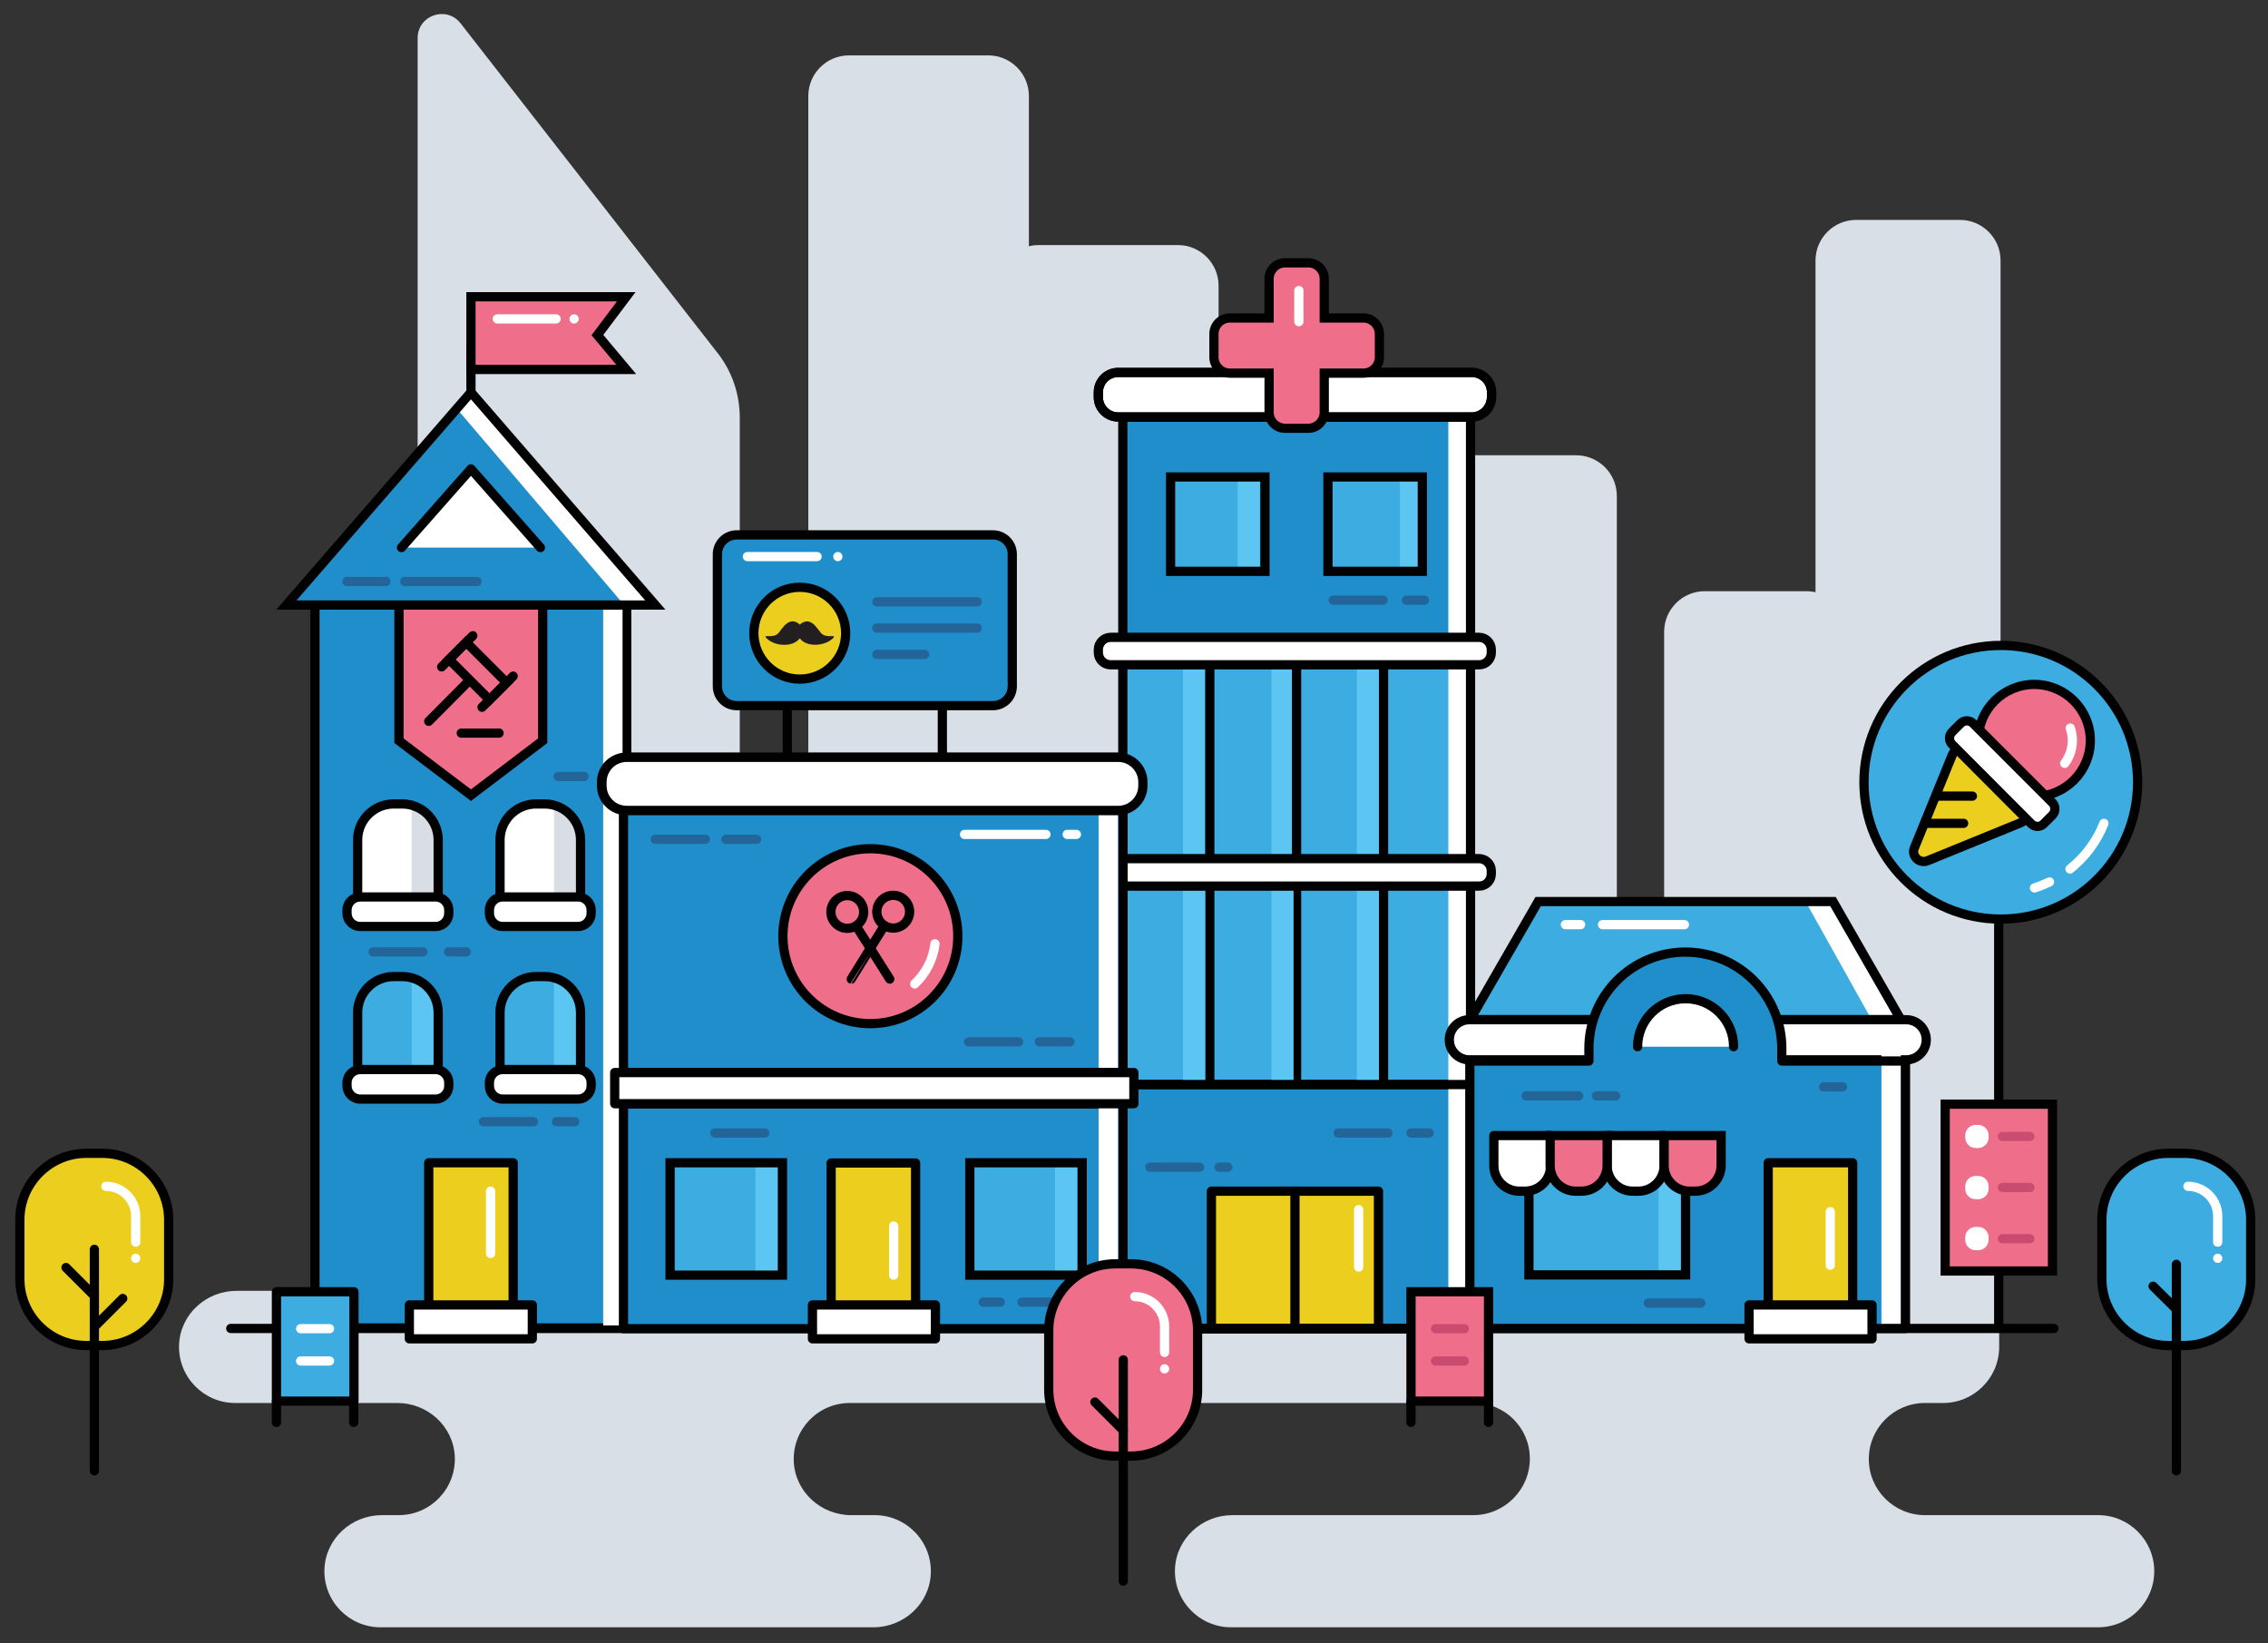 <?xml version="1.0" encoding="utf-8"?>
<!-- Generator: Adobe Illustrator 22.0.1, SVG Export Plug-In . SVG Version: 6.00 Build 0)  -->
<svg version="1.1" id="Layer_1" xmlns="http://www.w3.org/2000/svg" xmlns:xlink="http://www.w3.org/1999/xlink" x="0px" y="0px"
	 viewBox="0 0 982.9 712" style="enable-background:new 0 0 982.9 712;" xml:space="preserve">
<rect x="0" y="0" width="982.9" height="712" fill="#333333" stroke="none"/>
<style type="text/css">
	.st0{fill:#D9DFE6;}
	.st1{fill:#1F8ECB;}
	.st2{fill:#3CACE1;}
	.st3{fill:#5CC5F1;}
	.st4{fill:none;stroke:#010101;stroke-width:4;stroke-linecap:round;stroke-miterlimit:10;}
	.st5{fill:none;stroke:#010101;stroke-width:4;stroke-linecap:round;stroke-linejoin:round;stroke-miterlimit:10;}
	.st6{fill:none;stroke:#010101;stroke-width:10;stroke-linecap:round;stroke-linejoin:round;stroke-miterlimit:10;}
	.st7{fill:none;stroke:#FFFFFF;stroke-width:4;stroke-linecap:round;stroke-miterlimit:10;}
	.st8{fill:#1F8ECB;stroke:#010101;stroke-width:4;stroke-linecap:round;stroke-linejoin:round;stroke-miterlimit:10;}
	.st9{fill:#FFFFFF;}
	.st10{fill:#FFFFFF;stroke:#010101;stroke-width:4;stroke-linecap:round;stroke-linejoin:round;stroke-miterlimit:10;}
	.st11{fill:none;stroke:#236499;stroke-width:4;stroke-linecap:round;stroke-miterlimit:10;}
	.st12{fill:#ECCE1E;stroke:#010101;stroke-width:4;stroke-linecap:round;stroke-linejoin:round;stroke-miterlimit:10;}
	.st13{fill:#EF6F8A;stroke:#010101;stroke-width:4;stroke-miterlimit:10;}
	.st14{fill:none;stroke:#010101;stroke-width:4;stroke-miterlimit:10;}
	.st15{fill:none;stroke:#FFFFFF;stroke-width:4;stroke-linecap:round;stroke-linejoin:round;stroke-miterlimit:10;}
	.st16{fill:#3CACE1;stroke:#010101;stroke-width:4;stroke-linecap:round;stroke-linejoin:round;stroke-miterlimit:10;}
	.st17{fill:#D8DEE4;}
	.st18{fill:none;stroke:#010101;stroke-width:10;stroke-linejoin:round;stroke-miterlimit:10;}
	.st19{fill:#010101;}
	.st20{fill:#1F8ECB;stroke:#010101;stroke-width:4;stroke-miterlimit:10;}
	.st21{fill:#231F20;}
	.st22{fill:url(#SVGID_1_);stroke:#010101;stroke-width:4;stroke-linecap:round;stroke-linejoin:round;stroke-miterlimit:10;}
	.st23{fill:url(#SVGID_2_);stroke:#010101;stroke-width:4;stroke-linecap:round;stroke-linejoin:round;stroke-miterlimit:10;}
	.st24{opacity:0.5;}
	.st25{fill:none;stroke:#A52B57;stroke-width:4;stroke-linecap:round;stroke-miterlimit:10;}
	.st26{opacity:0.5;fill:none;stroke:#A52B57;stroke-width:4;stroke-linecap:round;stroke-miterlimit:10;}
</style>
<g>
	<path class="st0" d="M909.3,656.6h-75.1c-13.4,0-24.3-10.9-24.3-24.3v0c0-13.4,10.9-24.3,24.3-24.3h7.9c13.4,0,24.3-10.9,24.3-24.3
		v-24.3H535.4h-32.7H102.5c-13.2,0-24.4,10.2-24.9,23.4c-0.5,13.8,10.6,25.2,24.3,25.2h70.3c13.2,0,24.4,10.2,24.9,23.4
		c0.5,13.8-10.6,25.2-24.3,25.2h-7.3c-13.2,0-24.4,10.2-24.9,23.4c-0.5,13.8,10.6,25.2,24.3,25.2h213.6c13.2,0,24.4-10.2,24.9-23.4
		c0.5-13.8-10.6-25.2-24.3-25.2h-10.2c-13.2,0-24.4-10.2-24.9-23.4c-0.5-13.8,10.5-25.2,24.3-25.2h134.5h32.7h103.4
		c13.3,0,24.1,10.8,24.1,24.1v0c0,13.5-11,24.5-24.5,24.5H534.1c-13.2,0-24.4,10.2-24.9,23.4c-0.5,13.8,10.6,25.2,24.3,25.2h375.8
		c13.4,0,24.3-10.9,24.3-24.3v0C933.6,667.5,922.7,656.6,909.3,656.6z"/>
	<path class="st0" d="M428.3,515.4h-60.4c-9.7,0-17.6-7.9-17.6-17.6V41.6c0-9.7,7.9-17.6,17.6-17.6h60.4c9.7,0,17.6,7.9,17.6,17.6
		v456.2C445.9,507.5,438,515.4,428.3,515.4z"/>
	<path class="st0" d="M510.5,559.4h-60.4c-9.7,0-17.6-7.9-17.6-17.6v-418c0-9.7,7.9-17.6,17.6-17.6h60.4c9.7,0,17.6,7.9,17.6,17.6
		v418C528.1,551.5,520.2,559.4,510.5,559.4z"/>
	<path class="st0" d="M683.2,563.1H573.4c-9.7,0-17.6-7.9-17.6-17.6V214.9c0-9.7,7.9-17.6,17.6-17.6h109.7c9.7,0,17.6,7.9,17.6,17.6
		v330.6C700.8,555.2,692.9,563.1,683.2,563.1z"/>
	<g>
		<rect x="486.4" y="174.8" class="st1" width="150.7" height="107"/>
		<rect x="507.3" y="206.7" class="st2" width="40.9" height="40.9"/>
		<rect x="536.4" y="205.2" class="st3" width="9.6" height="42.4"/>
		<rect x="507.3" y="206.7" class="st4" width="40.9" height="40.9"/>
		<rect x="575.5" y="206.7" class="st2" width="40.9" height="40.9"/>
		<rect x="606.7" y="205.2" class="st3" width="9.6" height="42.4"/>
		<rect x="575.5" y="206.7" class="st4" width="40.9" height="40.9"/>
		<rect x="486.4" y="282.2" class="st2" width="150.7" height="187.8"/>
		<rect x="512.7" y="290.1" class="st3" width="9.6" height="80.5"/>
		<rect x="588" y="290.1" class="st3" width="9.6" height="80.5"/>
		<line class="st5" x1="524.3" y1="378.1" x2="524.3" y2="469.9"/>
		<line class="st5" x1="561.9" y1="378.1" x2="561.9" y2="469.9"/>
		<line class="st5" x1="599.6" y1="378.1" x2="599.6" y2="469.9"/>
		<path class="st6" d="M568.2,548"/>
		<path class="st6" d="M568.2,510.2"/>
		<path class="st7" d="M493.5,367.8"/>
		<rect x="486.6" y="470" class="st8" width="150.7" height="105.8"/>
		<rect x="486.6" y="282.2" class="st2" width="150.5" height="95.9"/>
		
			<rect x="627.8" y="281.8" transform="matrix(-1 -1.224647e-16 1.224647e-16 -1 1263.873 751.738)" class="st9" width="8.4" height="188.1"/>
		
			<rect x="627.8" y="180.7" transform="matrix(-1 -1.224647e-16 1.224647e-16 -1 1263.873 462.547)" class="st9" width="8.4" height="101.1"/>
		
			<rect x="627.8" y="470.2" transform="matrix(-1 -1.224647e-16 1.224647e-16 -1 1263.873 1045.749)" class="st9" width="8.4" height="105.3"/>
		<rect x="512.7" y="290.1" class="st3" width="9.6" height="80.5"/>
		<rect x="588" y="290.1" class="st3" width="9.6" height="80.5"/>
		<rect x="512.7" y="385" class="st3" width="9.6" height="83.2"/>
		<rect x="588" y="385" class="st3" width="9.6" height="83.2"/>
		<rect x="551" y="290.1" class="st3" width="9.6" height="80.5"/>
		<rect x="551" y="385" class="st3" width="9.6" height="83.2"/>
		<line class="st5" x1="524.3" y1="282.2" x2="524.3" y2="374"/>
		<line class="st5" x1="561.9" y1="282.2" x2="561.9" y2="374"/>
		<rect x="486.6" y="180.7" class="st5" width="150.7" height="395"/>
		<line class="st5" x1="599.6" y1="282.2" x2="599.6" y2="374"/>
		<path class="st10" d="M641,288.1H481.3c-2.9,0-5.3-2.4-5.3-5.3v-1.3c0-2.9,2.4-5.3,5.3-5.3H641c2.9,0,5.3,2.4,5.3,5.3v1.3
			C646.3,285.7,644,288.1,641,288.1z"/>
		<line class="st11" x1="599.4" y1="260.1" x2="577.8" y2="260.1"/>
		<line class="st11" x1="617.3" y1="260.1" x2="609.5" y2="260.1"/>
		<rect x="525" y="516.2" class="st12" width="72.4" height="59.5"/>
		<line class="st5" x1="561.2" y1="516.2" x2="561.2" y2="575.7"/>
		<path class="st10" d="M641,384H481.3c-2.9,0-5.3-2.4-5.3-5.3v-1.3c0-2.9,2.4-5.3,5.3-5.3H641c2.9,0,5.3,2.4,5.3,5.3v1.3
			C646.3,381.6,644,384,641,384z"/>
		<path class="st10" d="M637.8,180.7H484.6c-4.7,0-8.6-3.8-8.6-8.6v-2.1c0-4.7,3.8-8.6,8.6-8.6l153.2,0c4.7,0,8.6,3.8,8.6,8.6v2.1
			C646.3,176.9,642.5,180.7,637.8,180.7z"/>
		<path class="st5" d="M637.8,180.7H484.6c-4.7,0-8.6-3.8-8.6-8.6v-2.1c0-4.7,3.8-8.6,8.6-8.6l153.2,0c4.7,0,8.6,3.8,8.6,8.6v2.1
			C646.3,176.9,642.5,180.7,637.8,180.7z"/>
		<g>
			<path class="st13" d="M590.9,137.8h-17v-17c0-3.8-3.1-6.9-6.9-6.9h-10.1c-3.8,0-6.9,3.1-6.9,6.9v17h-17c-3.8,0-6.9,3.1-6.9,6.9
				v10.1c0,3.8,3.1,6.9,6.9,6.9h17v17c0,3.8,3.1,6.9,6.9,6.9H567c3.8,0,6.9-3.1,6.9-6.9v-17h17c3.8,0,6.9-3.1,6.9-6.9v-10.1
				C597.8,140.9,594.7,137.8,590.9,137.8z"/>
			<g>
				<line class="st7" x1="562.9" y1="125.9" x2="562.9" y2="139.4"/>
			</g>
		</g>
		<line class="st11" x1="601.5" y1="491" x2="579.9" y2="491"/>
		<line class="st11" x1="619.4" y1="491" x2="611.5" y2="491"/>
		<line class="st11" x1="519.9" y1="505.8" x2="498.3" y2="505.8"/>
		<rect x="486.6" y="470" class="st14" width="150.7" height="105.8"/>
		<line class="st11" x1="532.1" y1="505.8" x2="528.3" y2="505.8"/>
		<line class="st15" x1="588.8" y1="524.2" x2="588.8" y2="549.1"/>
	</g>
	<path class="st0" d="M849.4,573.6h-45c-9.7,0-17.6-7.9-17.6-17.6V112.9c0-9.7,7.9-17.6,17.6-17.6h45c9.7,0,17.6,7.9,17.6,17.6V556
		C867,565.7,859.1,573.6,849.4,573.6z"/>
	<path class="st0" d="M782.9,573.6h-44.1c-9.7,0-17.6-7.9-17.6-17.6V273.8c0-9.7,7.9-17.6,17.6-17.6h44.1c9.7,0,17.6,7.9,17.6,17.6
		V556C800.6,565.7,792.7,573.6,782.9,573.6z"/>
	<path class="st0" d="M320.6,515.4H181V16.5c0-9.9,12.5-14.2,18.6-6.4L311,153c6.3,8,9.6,17.9,9.6,28.1V515.4z"/>
	<g>
		<path class="st12" d="M44.3,583.1h-6.9c-15.9,0-28.8-13-28.8-28.8v-25.7c0-15.9,13-28.8,28.8-28.8h6.9c15.9,0,28.8,13,28.8,28.8
			v25.7C73.2,570.1,60.2,583.1,44.3,583.1z"/>
		<line class="st5" x1="40.9" y1="575" x2="53.2" y2="562.7"/>
		<line class="st5" x1="40.9" y1="561.6" x2="28.6" y2="549.3"/>
		<path class="st7" d="M45.9,514.1c7.1,0,12.9,5.8,12.9,12.9v11.3"/>
		<line class="st7" x1="58.8" y1="545.3" x2="58.8" y2="545.3"/>
		<g>
			<line class="st5" x1="40.9" y1="541.4" x2="40.9" y2="637.4"/>
		</g>
	</g>
	<line class="st4" x1="100" y1="575.7" x2="890.1" y2="575.7"/>
	<g>
		<path class="st16" d="M946.6,583.1h-6.9c-15.9,0-28.8-13-28.8-28.8v-25.7c0-15.9,13-28.8,28.8-28.8h6.9c15.9,0,28.8,13,28.8,28.8
			v25.7C975.5,570.1,962.5,583.1,946.6,583.1z"/>
		<line class="st5" x1="943.2" y1="567.4" x2="933.1" y2="557.4"/>
		<path class="st7" d="M948.2,514.1c7.1,0,12.9,5.8,12.9,12.9v11.3"/>
		<line class="st7" x1="961.1" y1="545.3" x2="961.1" y2="545.3"/>
		<g>
			<line class="st5" x1="943.2" y1="547.9" x2="943.2" y2="637.4"/>
		</g>
	</g>
	<g>
		<rect x="136.5" y="262.2" class="st1" width="135.1" height="313.3"/>
		<polygon class="st13" points="235.2,321 204.1,344.6 172.9,321 172.9,262.2 235.2,262.2 		"/>
		<g>
			<line class="st4" x1="191.4" y1="289" x2="204.9" y2="275.5"/>
			<line class="st4" x1="208.9" y1="306.5" x2="222.4" y2="293"/>
			<line class="st4" x1="185.8" y1="312.6" x2="202.4" y2="295.9"/>
			<line class="st4" x1="199.9" y1="317.7" x2="216.3" y2="317.7"/>
			
				<rect x="201.9" y="278.4" transform="matrix(0.707 -0.707 0.707 0.707 -144.957 231.655)" class="st4" width="10.5" height="24.8"/>
		</g>
		<rect x="136.5" y="262.2" class="st5" width="135.1" height="313.3"/>
		
			<rect x="261.4" y="262.2" transform="matrix(-1 -1.224647e-16 1.224647e-16 -1 531.202 836.586)" class="st9" width="8.4" height="312.2"/>
		<polygon class="st1" points="204.1,170 284,262.2 124.1,262.2 		"/>
		<polygon class="st9" points="271.7,263.6 285.7,262.5 206.3,170.1 198.9,178.2 		"/>
		<polygon class="st14" points="204.1,170 284,262.2 124.1,262.2 		"/>
		<polyline class="st10" points="234.2,237.3 204.1,203.2 174,237.3 		"/>
		<rect x="185.8" y="503.9" class="st12" width="36.6" height="71.6"/>
		<line class="st11" x1="183.3" y1="412.5" x2="161.7" y2="412.5"/>
		<line class="st11" x1="202.1" y1="412.5" x2="194.4" y2="412.5"/>
		<line class="st11" x1="253.1" y1="336.5" x2="241.9" y2="336.5"/>
		<line class="st11" x1="231.2" y1="486.1" x2="209.5" y2="486.1"/>
		<line class="st11" x1="249.1" y1="486.1" x2="241.2" y2="486.1"/>
		<line class="st5" x1="204.1" y1="170" x2="204.1" y2="150.3"/>
		<line class="st15" x1="212.6" y1="516.2" x2="212.6" y2="543.2"/>
		<g>
			<path class="st9" d="M189.9,396.5H155V364c0-8.6,7-15.6,15.6-15.6h3.7c8.6,0,15.6,7,15.6,15.6V396.5z"/>
			<polygon class="st17" points="188,391.5 178.4,391.5 178.4,349.1 188,356.4 			"/>
			<path class="st5" d="M189.9,396.5H155V364c0-8.6,7-15.6,15.6-15.6h3.7c8.6,0,15.6,7,15.6,15.6V396.5z"/>
			<path class="st10" d="M188.8,401.5h-32.7c-3.2,0-5.7-2.6-5.7-5.7v-1.4c0-3.2,2.6-5.7,5.7-5.7h32.7c3.2,0,5.7,2.6,5.7,5.7v1.4
				C194.5,398.9,192,401.5,188.8,401.5z"/>
		</g>
		<g>
			<path class="st9" d="M251.6,396.5h-34.9V364c0-8.6,7-15.6,15.6-15.6h3.7c8.6,0,15.6,7,15.6,15.6V396.5z"/>
			<polygon class="st17" points="249.7,391.5 240.1,391.5 240.1,349.1 249.7,356.4 			"/>
			<path class="st5" d="M251.6,396.5h-34.9V364c0-8.6,7-15.6,15.6-15.6h3.7c8.6,0,15.6,7,15.6,15.6V396.5z"/>
			<path class="st10" d="M250.5,401.5h-32.7c-3.2,0-5.7-2.6-5.7-5.7v-1.4c0-3.2,2.6-5.7,5.7-5.7h32.7c3.2,0,5.7,2.6,5.7,5.7v1.4
				C256.2,398.9,253.7,401.5,250.5,401.5z"/>
		</g>
		<g>
			<path class="st2" d="M189.9,471.3H155v-32.5c0-8.6,7-15.6,15.6-15.6h3.7c8.6,0,15.6,7,15.6,15.6V471.3z"/>
			<polygon class="st3" points="188,466.3 178.4,466.3 178.4,423.9 188,431.2 			"/>
			<path class="st5" d="M189.9,471.3H155v-32.5c0-8.6,7-15.6,15.6-15.6h3.7c8.6,0,15.6,7,15.6,15.6V471.3z"/>
			<path class="st10" d="M188.8,476.3h-32.7c-3.2,0-5.7-2.6-5.7-5.7v-1.4c0-3.2,2.6-5.7,5.7-5.7h32.7c3.2,0,5.7,2.6,5.7,5.7v1.4
				C194.5,473.7,192,476.3,188.8,476.3z"/>
		</g>
		<g>
			<path class="st2" d="M251.6,471.3h-34.9v-32.5c0-8.6,7-15.6,15.6-15.6h3.7c8.6,0,15.6,7,15.6,15.6V471.3z"/>
			<polygon class="st3" points="249.7,466.3 240.1,466.3 240.1,423.9 249.7,431.2 			"/>
			<path class="st5" d="M251.6,471.3h-34.9v-32.5c0-8.6,7-15.6,15.6-15.6h3.7c8.6,0,15.6,7,15.6,15.6V471.3z"/>
			<path class="st10" d="M250.5,476.3h-32.7c-3.2,0-5.7-2.6-5.7-5.7v-1.4c0-3.2,2.6-5.7,5.7-5.7h32.7c3.2,0,5.7,2.6,5.7,5.7v1.4
				C256.2,473.7,253.7,476.3,250.5,476.3z"/>
		</g>
		<rect x="177.4" y="565.5" class="st10" width="53.3" height="14.7"/>
		<polygon class="st13" points="271.4,128.6 258.9,145.2 271.4,160.1 204.1,160.1 204.1,128.6 		"/>
		<line class="st7" x1="215.5" y1="138.2" x2="241" y2="138.2"/>
		<line class="st7" x1="248.8" y1="138.2" x2="248.8" y2="138.2"/>
		<line class="st11" x1="167.2" y1="252" x2="150.4" y2="252"/>
		<line class="st11" x1="206.7" y1="252" x2="175.4" y2="252"/>
	</g>
	<g>
		<g>
			<rect x="119.8" y="559.8" class="st16" width="33.6" height="47.4"/>
			<g>
				<line class="st10" x1="119.8" y1="607.2" x2="119.8" y2="616.4"/>
				<line class="st10" x1="153.3" y1="607.2" x2="153.3" y2="616.4"/>
			</g>
		</g>
		<line class="st15" x1="130.3" y1="575.8" x2="142.8" y2="575.8"/>
		<line class="st15" x1="130.3" y1="589.8" x2="142.8" y2="589.8"/>
	</g>
	<g>
		<rect x="269.8" y="351.2" class="st1" width="217" height="113.5"/>
		<g>
			<line class="st18" x1="463.7" y1="503.9" x2="463.7" y2="552.6"/>
		</g>
		<g>
			<line class="st18" x1="462.7" y1="503.9" x2="462.7" y2="552.6"/>
		</g>
		<rect x="270.2" y="478.4" class="st8" width="216.5" height="97.4"/>
		
			<rect x="476.1" y="346.3" transform="matrix(-1 -1.224647e-16 1.224647e-16 -1 960.605 922.039)" class="st9" width="8.4" height="229.4"/>
		<line class="st11" x1="331.4" y1="491" x2="309.8" y2="491"/>
		<line class="st11" x1="433.5" y1="564.3" x2="426.1" y2="564.3"/>
		<line class="st11" x1="463.7" y1="564.3" x2="442.9" y2="564.3"/>
		<rect x="270.2" y="346.9" class="st5" width="216.5" height="117.9"/>
		<rect x="266.4" y="464.8" class="st10" width="225" height="13.5"/>
		<g>
			<path class="st9" d="M485,351.2H271.1c-5.7,0-10.3-4.6-10.3-10.3v-2.5c0-5.7,4.6-10.3,10.3-10.3H485c5.7,0,10.3,4.6,10.3,10.3
				v2.5C495.3,346.6,490.7,351.2,485,351.2z"/>
			<path class="st19" d="M484.5,353.3h-213c-7,0-12.8-5.7-12.8-12.8v-1.6c0-7,5.7-12.8,12.8-12.8h213c7,0,12.8,5.7,12.8,12.8v1.6
				C497.3,347.5,491.6,353.3,484.5,353.3z M271.6,330.2c-4.8,0-8.7,3.9-8.7,8.7v1.6c0,4.8,3.9,8.7,8.7,8.7h213
				c4.8,0,8.7-3.9,8.7-8.7v-1.6c0-4.8-3.9-8.7-8.7-8.7H271.6z"/>
		</g>
		<g>
			<g>
				<path class="st20" d="M430.3,305.8h-111c-4.7,0-8.4-3.8-8.4-8.4v-57.2c0-4.7,3.8-8.4,8.4-8.4h111c4.7,0,8.4,3.8,8.4,8.4v57.2
					C438.7,302,435,305.8,430.3,305.8z"/>
			</g>
			<line class="st14" x1="341.2" y1="305.8" x2="341.2" y2="327.6"/>
			<line class="st14" x1="408.4" y1="305.8" x2="408.4" y2="327.6"/>
			<line class="st7" x1="323.9" y1="241.2" x2="354.1" y2="241.2"/>
			<line class="st7" x1="363.1" y1="241.2" x2="363.1" y2="241.2"/>
		</g>
		<g>
			<circle class="st12" cx="346.6" cy="274.4" r="19.9"/>
			<path class="st21" d="M355.8,274.3c-2.1-2.5-2.9-4.2-5.2-4.9c-1.1-0.4-2.9,0.2-4,1.3c-1.1-1.2-2.9-1.7-4-1.3
				c-2.3,0.7-3.1,2.3-5.2,4.9c-2.2,2.7-7.2,0.2-5.2,2.3c3.6,3.6,11.5,4,14.4,0c2.9,4,10.8,3.5,14.4,0C363,274.5,358,277,355.8,274.3
				z"/>
			<line class="st11" x1="380" y1="260.8" x2="423.5" y2="260.8"/>
			<line class="st11" x1="380" y1="272.2" x2="423.5" y2="272.2"/>
			<line class="st11" x1="380" y1="283.6" x2="400.7" y2="283.6"/>
		</g>
		<rect x="360.2" y="504" class="st12" width="36.6" height="71.6"/>
		<rect x="290.4" y="503.9" class="st2" width="48.7" height="48.7"/>
		<rect x="327.4" y="505" class="st3" width="9.6" height="47.6"/>
		<rect x="290.4" y="503.9" class="st4" width="48.7" height="48.7"/>
		<rect x="420.3" y="503.9" class="st2" width="48.7" height="48.7"/>
		<rect x="457.2" y="505" class="st3" width="9.6" height="47.6"/>
		<rect x="420.3" y="503.9" class="st4" width="48.7" height="48.7"/>
		<g>
			<circle class="st13" cx="377.2" cy="405.7" r="37.9"/>
			<path class="st15" d="M405.2,409c-0.8,6.9-4.1,13-8.8,17.4"/>
			<g>
				<circle class="st5" cx="367.2" cy="395.2" r="7.1"/>
				
					<linearGradient id="SVGID_1_" gradientUnits="userSpaceOnUse" x1="4205.872" y1="1598.245" x2="4228.18" y2="1598.245" gradientTransform="matrix(-5.071187e-02 0.999 -0.999 -5.071187e-02 2188.381 -3717.758)">
					<stop  offset="0" style="stop-color:#EC477C"/>
					<stop  offset="1" style="stop-color:#EA7F79"/>
				</linearGradient>
				<path class="st22" d="M376.5,409.9c3,4.8,9.1,14.4,9.1,14.4S379.5,414.7,376.5,409.9c-3-4.8-5.5-8.6-5.5-8.6
					S373.5,405.1,376.5,409.9z"/>
			</g>
			<g>
				<circle class="st5" cx="387.1" cy="395.1" r="7.1"/>
				
					<linearGradient id="SVGID_2_" gradientUnits="userSpaceOnUse" x1="4205.15" y1="1600.464" x2="4229.03" y2="1600.464" gradientTransform="matrix(-5.071187e-02 0.999 -0.999 -5.071187e-02 2188.381 -3717.758)">
					<stop  offset="0" style="stop-color:#EC477C"/>
					<stop  offset="1" style="stop-color:#EA7F79"/>
				</linearGradient>
				<path class="st23" d="M377.9,409.8c-3,4.8-9,14.5-9,14.5S374.9,414.6,377.9,409.8c3-4.8,5.4-8.7,5.4-8.7S380.9,405,377.9,409.8z
					"/>
			</g>
		</g>
		<line class="st15" x1="387.3" y1="531.3" x2="387.3" y2="552.6"/>
		<line class="st7" x1="418" y1="361.6" x2="453.3" y2="361.6"/>
		<line class="st7" x1="462.5" y1="361.6" x2="466.5" y2="361.6"/>
		<rect x="352.1" y="565.5" class="st10" width="53.3" height="14.7"/>
		<line class="st11" x1="305.7" y1="363.7" x2="284" y2="363.7"/>
		<line class="st11" x1="327.9" y1="363.7" x2="314.6" y2="363.7"/>
		<line class="st11" x1="441.4" y1="451.5" x2="419.8" y2="451.5"/>
		<line class="st11" x1="463.7" y1="451.5" x2="450.4" y2="451.5"/>
	</g>
	<g>
		<path class="st13" d="M490.2,631h-6.9c-15.9,0-28.8-13-28.8-28.8v-25.7c0-15.9,13-28.8,28.8-28.8h6.9c15.9,0,28.8,13,28.8,28.8
			v25.7C519.1,618,506.1,631,490.2,631z"/>
		<line class="st5" x1="486.8" y1="619.9" x2="474.5" y2="607.6"/>
		<path class="st7" d="M491.8,561.9c7.1,0,12.9,5.8,12.9,12.9v11.3"/>
		<line class="st7" x1="504.7" y1="593.2" x2="504.7" y2="593.2"/>
		<g>
			<line class="st5" x1="486.8" y1="589.3" x2="486.8" y2="685.2"/>
		</g>
	</g>
	<g>
		<line class="st5" x1="866.2" y1="286.7" x2="866.2" y2="574.7"/>
		<g>
			<circle class="st16" cx="867.1" cy="339" r="59.3"/>
			<path class="st15" d="M888.2,382.2c-2.1,1-4.3,1.9-6.5,2.6"/>
			<path class="st15" d="M911.8,356.8c-3.1,7.8-8.2,14.6-14.7,19.8"/>
		</g>
		<g>
			<path class="st12" d="M835.4,373l40.2-16.4c3-1.2,3.7-5,1.5-7.3l-23.7-23.7c-2.3-2.3-6.1-1.5-7.3,1.5l-16.4,40.2
				C828.1,370.8,831.7,374.5,835.4,373z"/>
			<line class="st5" x1="835.4" y1="356.8" x2="851" y2="356.8"/>
			<line class="st5" x1="839.1" y1="345" x2="854.8" y2="345"/>
			<circle class="st13" cx="881.6" cy="320.9" r="24.3"/>
			<path class="st15" d="M897.2,315.5c0.6,1.7,0.9,3.5,0.9,5.4c0,3.7-1.2,7.1-3.3,9.9"/>
			<path class="st10" d="M889.4,353.3l-3.7,3.7c-1.5,1.5-3.9,1.5-5.4,0L846,322.6c-1.5-1.5-1.5-3.9,0-5.4l3.7-3.7
				c1.5-1.5,3.9-1.5,5.4,0l34.4,34.4C890.9,349.4,890.9,351.8,889.4,353.3z"/>
		</g>
		<g>
			<polygon class="st13" points="889.5,550.8 843,550.8 843,478.5 889.5,478.5 889.5,539.6 			"/>
			<g class="st24">
				<g>
					<line class="st25" x1="867.8" y1="492.5" x2="879.7" y2="492.5"/>
				</g>
			</g>
			<path class="st9" d="M857.3,497.5h-1.1c-2.5,0-4.5-2-4.5-4.5V492c0-2.5,2-4.5,4.5-4.5h1.1c2.5,0,4.5,2,4.5,4.5v1.1
				C861.8,495.5,859.7,497.5,857.3,497.5z"/>
			<path class="st9" d="M857.3,519.7h-1.1c-2.5,0-4.5-2-4.5-4.5v-1.1c0-2.5,2-4.5,4.5-4.5h1.1c2.5,0,4.5,2,4.5,4.5v1.1
				C861.8,517.7,859.7,519.7,857.3,519.7z"/>
			<line class="st26" x1="867.8" y1="514.6" x2="879.7" y2="514.6"/>
			<path class="st9" d="M857.3,541.8h-1.1c-2.5,0-4.5-2-4.5-4.5v-1.1c0-2.5,2-4.5,4.5-4.5h1.1c2.5,0,4.5,2,4.5,4.5v1.1
				C861.8,539.8,859.7,541.8,857.3,541.8z"/>
			<line class="st26" x1="867.8" y1="536.8" x2="879.7" y2="536.8"/>
		</g>
	</g>
	<g>
		<polygon class="st2" points="794.4,390.7 666.6,390.7 637.1,441.9 823.8,441.9 		"/>
		<polygon class="st9" points="814.8,448.5 822.7,443.9 791.3,389.5 783.4,392.3 		"/>
		<polygon class="st14" points="794.4,390.7 666.6,390.7 637.1,441.9 823.8,441.9 		"/>
		<path class="st10" d="M826.1,459.3H636.8c-4.8,0-8.7-3.9-8.7-8.7v0c0-4.8,3.9-8.7,8.7-8.7h189.3c4.8,0,8.7,3.9,8.7,8.7v0
			C834.8,455.4,830.9,459.3,826.1,459.3z"/>
		<path class="st1" d="M772.2,459.8v-5.4c0-23.1-18.7-41.8-41.8-41.8h0c-23.1,0-41.8,18.7-41.8,41.8v5.4h-51.6v115.9h188.8V459.8
			H772.2z"/>
		
			<rect x="815.4" y="453.6" transform="matrix(-1 -1.224647e-16 1.224647e-16 -1 1639.172 1029.348)" class="st9" width="8.4" height="122.1"/>
		<path class="st5" d="M772.2,459.8v-5.4c0-23.1-18.7-41.8-41.8-41.8h0c-23.1,0-41.8,18.7-41.8,41.8v5.4h-51.6v115.9h188.8V459.8
			H772.2z"/>
		<g>
			<rect x="662.6" y="497.5" class="st2" width="67.9" height="55"/>
			<rect x="718.8" y="497.5" class="st3" width="9.6" height="53.7"/>
			<rect x="662.6" y="497.5" class="st14" width="67.9" height="55"/>
		</g>
		<g>
			<path class="st10" d="M710.1,516.2h-2.6c-6.1,0-11-5-11-11v-13.1h24.7v13.1C721.1,511.3,716.1,516.2,710.1,516.2z"/>
			<path class="st13" d="M734.8,516.2h-2.6c-6.1,0-11-5-11-11v-13.1h24.7v13.1C745.8,511.3,740.8,516.2,734.8,516.2z"/>
			<path class="st10" d="M661,516.2h-2.6c-6.1,0-11-5-11-11v-13.1H672v13.1C672,511.3,667.1,516.2,661,516.2z"/>
			<path class="st13" d="M685.4,516.2h-2.6c-6.1,0-11-5-11-11v-13.1h24.7v13.1C696.4,511.3,691.5,516.2,685.4,516.2z"/>
		</g>
		<rect x="766.3" y="503.9" class="st12" width="36.6" height="71.6"/>
		<line class="st11" x1="798.5" y1="471" x2="790.3" y2="471"/>
		<line class="st11" x1="684.1" y1="474.9" x2="661.4" y2="474.9"/>
		<line class="st11" x1="700.2" y1="474.9" x2="691.9" y2="474.9"/>
		<path class="st10" d="M751.3,453.6c0-11.5-9.3-20.8-20.8-20.8c-11.5,0-20.8,9.3-20.8,20.8"/>
		<line class="st11" x1="737.1" y1="564.7" x2="714.4" y2="564.7"/>
		<line class="st15" x1="694.5" y1="400.7" x2="730" y2="400.7"/>
		<line class="st15" x1="678.4" y1="400.7" x2="685" y2="400.7"/>
		<line class="st15" x1="793.2" y1="525.1" x2="793.2" y2="548.3"/>
		<rect x="758" y="565.5" class="st10" width="53.3" height="14.7"/>
	</g>
	<g>
		<g>
			<rect x="611.5" y="559.8" class="st13" width="33.6" height="47.4"/>
			<g>
				<line class="st5" x1="611.5" y1="607.2" x2="611.5" y2="616.4"/>
				<line class="st5" x1="645.1" y1="607.2" x2="645.1" y2="616.4"/>
			</g>
		</g>
		<g>
			<line class="st26" x1="622.1" y1="575.8" x2="634.6" y2="575.8"/>
			<line class="st26" x1="622.1" y1="589.8" x2="634.6" y2="589.8"/>
		</g>
	</g>
</g>
</svg>
